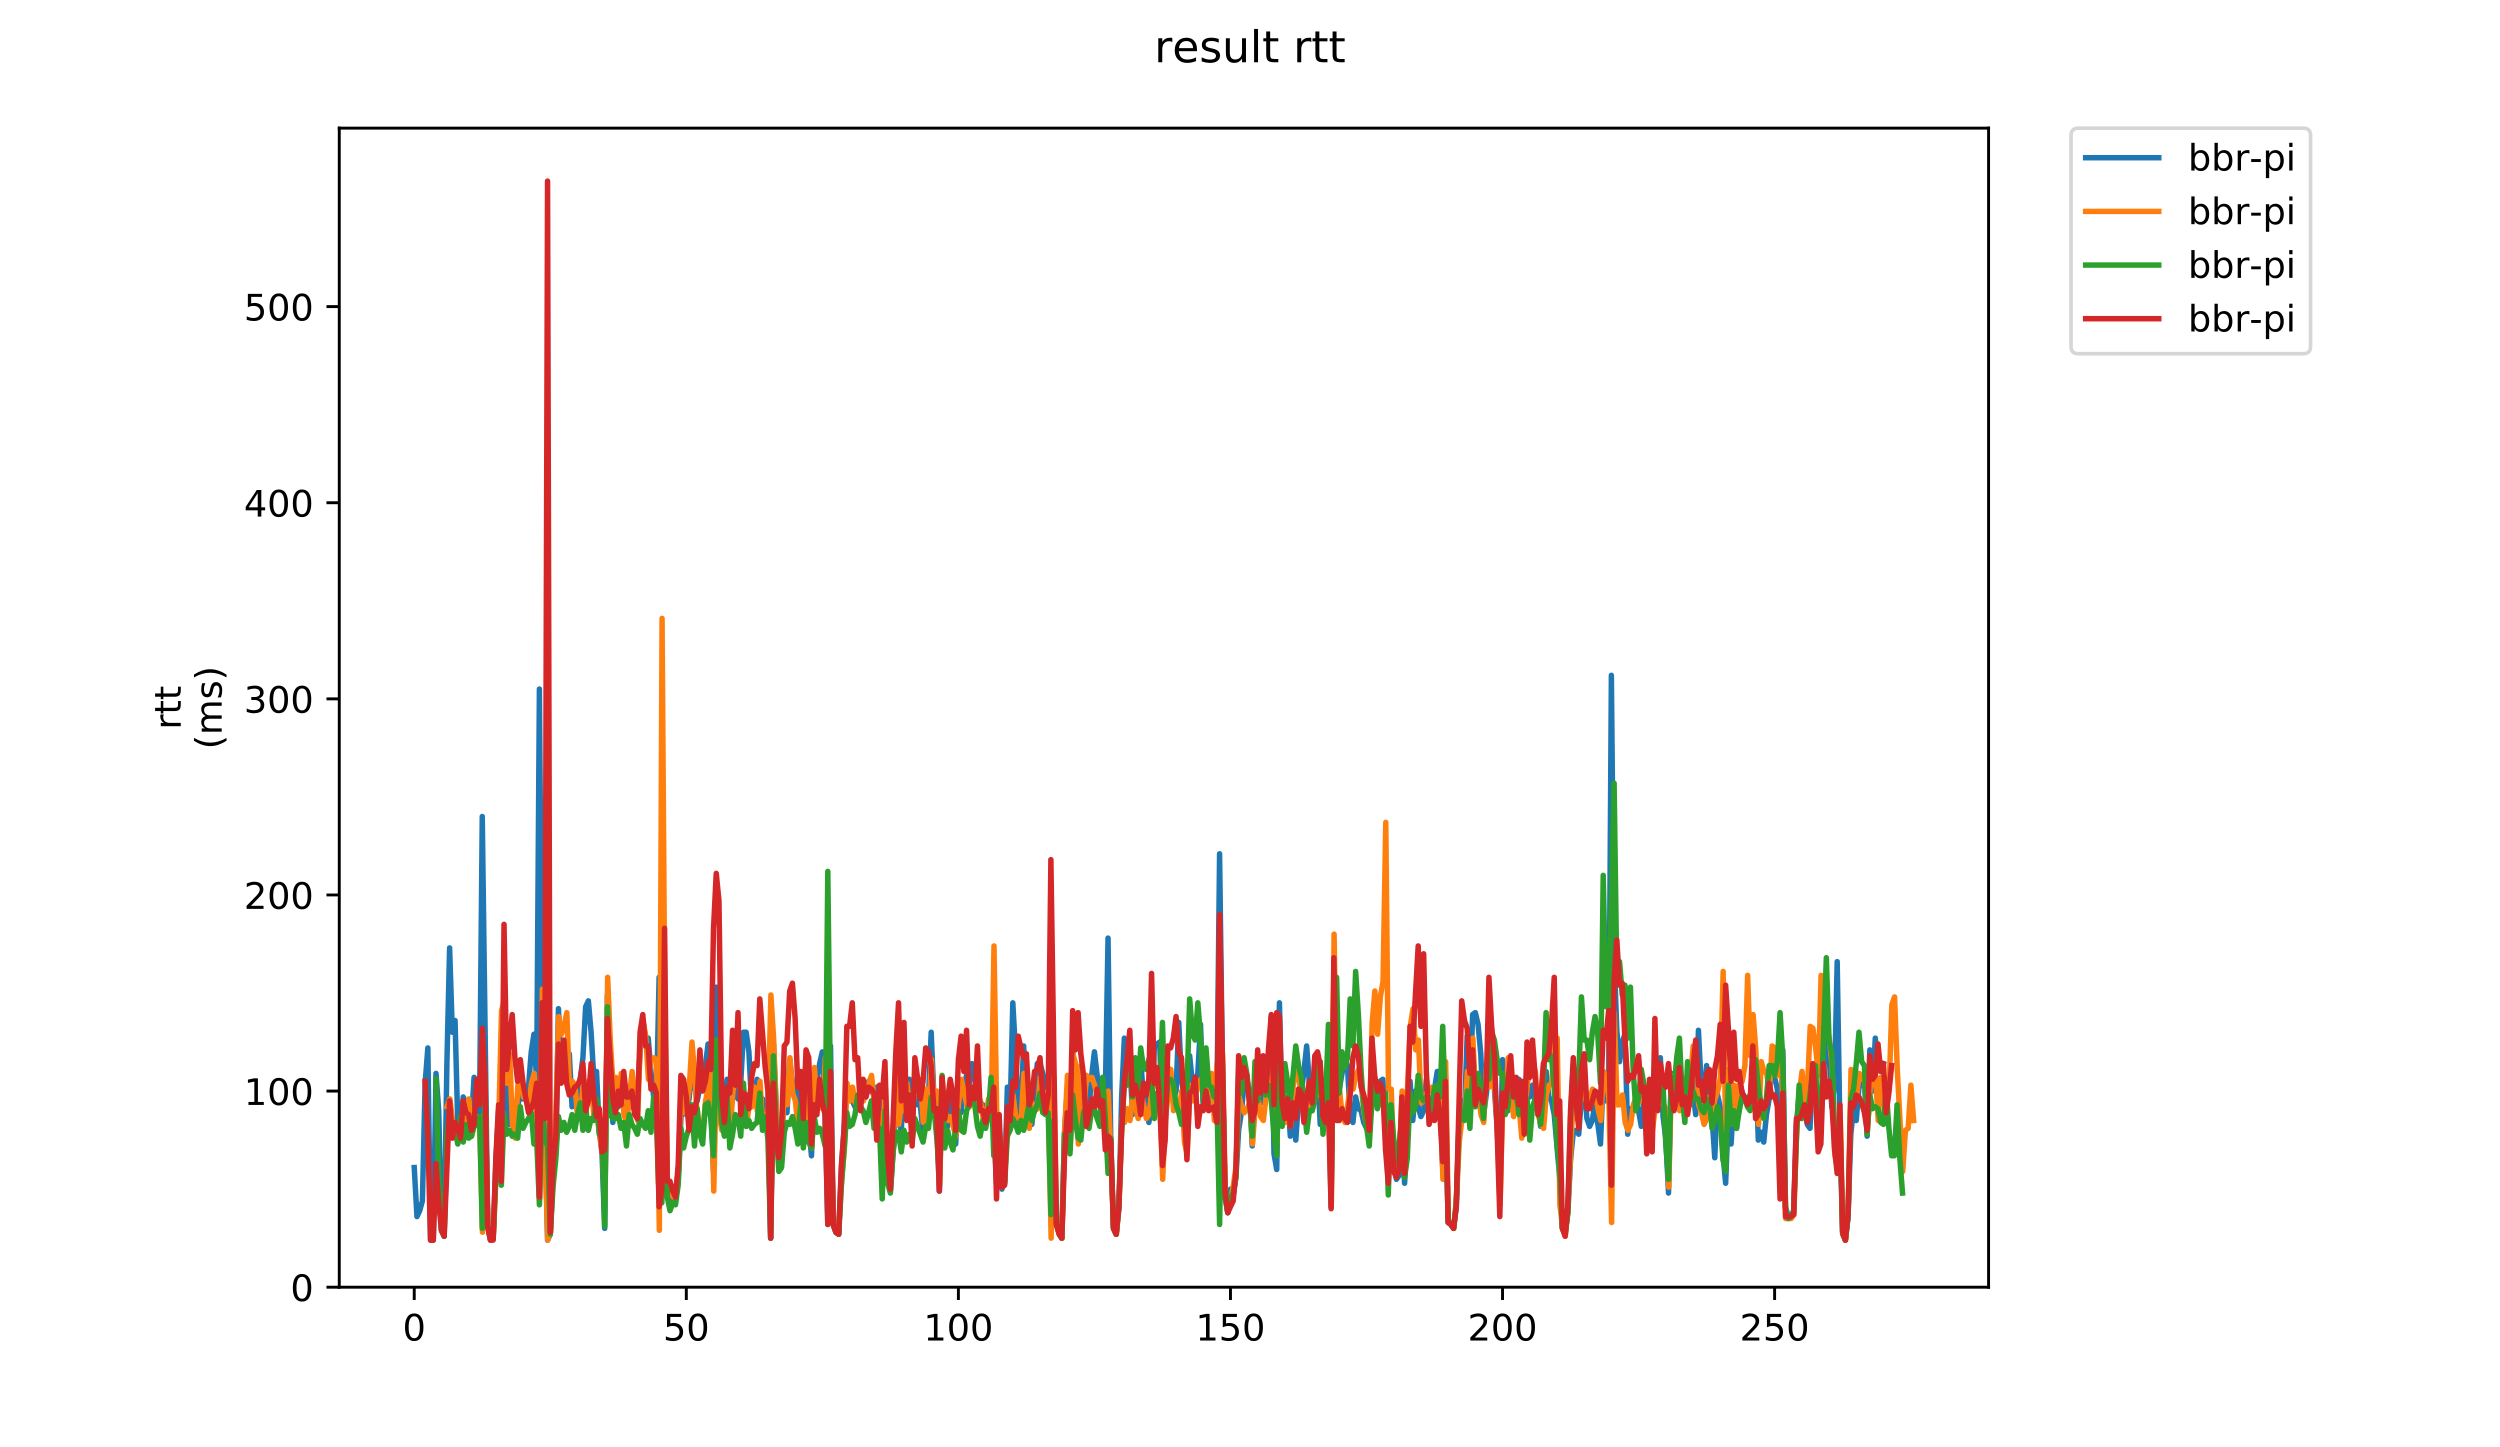 <?xml version="1.0" encoding="utf-8" standalone="no"?>
<!DOCTYPE svg PUBLIC "-//W3C//DTD SVG 1.1//EN"
  "http://www.w3.org/Graphics/SVG/1.1/DTD/svg11.dtd">
<!-- Created with matplotlib (https://matplotlib.org/) -->
<svg height="396pt" version="1.1" viewBox="0 0 684 396" width="684pt" xmlns="http://www.w3.org/2000/svg" xmlns:xlink="http://www.w3.org/1999/xlink">
 <defs>
  <style type="text/css">
*{stroke-linecap:butt;stroke-linejoin:round;}
  </style>
 </defs>
 <g id="figure_1">
  <g id="patch_1">
   <path d="M 0 396 
L 684 396 
L 684 0 
L 0 0 
z
" style="fill:#ffffff;"/>
  </g>
  <g id="axes_1">
   <g id="patch_2">
    <path d="M 92.824 352.174 
L 544.074 352.174 
L 544.074 35.062 
L 92.824 35.062 
z
" style="fill:#ffffff;"/>
   </g>
   <g id="matplotlib.axis_1">
    <g id="xtick_1">
     <g id="line2d_1">
      <defs>
       <path d="M 0 0 
L 0 3.5 
" id="me3d461d1ee" style="stroke:#000000;stroke-width:0.8;"/>
      </defs>
      <g>
       <use style="stroke:#000000;stroke-width:0.8;" x="113.335" xlink:href="#me3d461d1ee" y="352.174"/>
      </g>
     </g>
     <g id="text_1">
      <!-- 0 -->
      <defs>
       <path d="M 31.781 66.406 
Q 24.172 66.406 20.328 58.906 
Q 16.5 51.422 16.5 36.375 
Q 16.5 21.391 20.328 13.891 
Q 24.172 6.391 31.781 6.391 
Q 39.453 6.391 43.281 13.891 
Q 47.125 21.391 47.125 36.375 
Q 47.125 51.422 43.281 58.906 
Q 39.453 66.406 31.781 66.406 
z
M 31.781 74.219 
Q 44.047 74.219 50.516 64.516 
Q 56.984 54.828 56.984 36.375 
Q 56.984 17.969 50.516 8.266 
Q 44.047 -1.422 31.781 -1.422 
Q 19.531 -1.422 13.062 8.266 
Q 6.594 17.969 6.594 36.375 
Q 6.594 54.828 13.062 64.516 
Q 19.531 74.219 31.781 74.219 
z
" id="DejaVuSans-48"/>
      </defs>
      <g transform="translate(110.154 366.773)scale(0.1 -0.1)">
       <use xlink:href="#DejaVuSans-48"/>
      </g>
     </g>
    </g>
    <g id="xtick_2">
     <g id="line2d_2">
      <g>
       <use style="stroke:#000000;stroke-width:0.8;" x="187.775" xlink:href="#me3d461d1ee" y="352.174"/>
      </g>
     </g>
     <g id="text_2">
      <!-- 50 -->
      <defs>
       <path d="M 10.797 72.906 
L 49.516 72.906 
L 49.516 64.594 
L 19.828 64.594 
L 19.828 46.734 
Q 21.969 47.469 24.109 47.828 
Q 26.266 48.188 28.422 48.188 
Q 40.625 48.188 47.75 41.5 
Q 54.891 34.812 54.891 23.391 
Q 54.891 11.625 47.562 5.094 
Q 40.234 -1.422 26.906 -1.422 
Q 22.312 -1.422 17.547 -0.641 
Q 12.797 0.141 7.719 1.703 
L 7.719 11.625 
Q 12.109 9.234 16.797 8.062 
Q 21.484 6.891 26.703 6.891 
Q 35.156 6.891 40.078 11.328 
Q 45.016 15.766 45.016 23.391 
Q 45.016 31 40.078 35.438 
Q 35.156 39.891 26.703 39.891 
Q 22.75 39.891 18.812 39.016 
Q 14.891 38.141 10.797 36.281 
z
" id="DejaVuSans-53"/>
      </defs>
      <g transform="translate(181.413 366.773)scale(0.1 -0.1)">
       <use xlink:href="#DejaVuSans-53"/>
       <use x="63.623" xlink:href="#DejaVuSans-48"/>
      </g>
     </g>
    </g>
    <g id="xtick_3">
     <g id="line2d_3">
      <g>
       <use style="stroke:#000000;stroke-width:0.8;" x="262.215" xlink:href="#me3d461d1ee" y="352.174"/>
      </g>
     </g>
     <g id="text_3">
      <!-- 100 -->
      <defs>
       <path d="M 12.406 8.297 
L 28.516 8.297 
L 28.516 63.922 
L 10.984 60.406 
L 10.984 69.391 
L 28.422 72.906 
L 38.281 72.906 
L 38.281 8.297 
L 54.391 8.297 
L 54.391 0 
L 12.406 0 
z
" id="DejaVuSans-49"/>
      </defs>
      <g transform="translate(252.671 366.773)scale(0.1 -0.1)">
       <use xlink:href="#DejaVuSans-49"/>
       <use x="63.623" xlink:href="#DejaVuSans-48"/>
       <use x="127.246" xlink:href="#DejaVuSans-48"/>
      </g>
     </g>
    </g>
    <g id="xtick_4">
     <g id="line2d_4">
      <g>
       <use style="stroke:#000000;stroke-width:0.8;" x="336.655" xlink:href="#me3d461d1ee" y="352.174"/>
      </g>
     </g>
     <g id="text_4">
      <!-- 150 -->
      <g transform="translate(327.111 366.773)scale(0.1 -0.1)">
       <use xlink:href="#DejaVuSans-49"/>
       <use x="63.623" xlink:href="#DejaVuSans-53"/>
       <use x="127.246" xlink:href="#DejaVuSans-48"/>
      </g>
     </g>
    </g>
    <g id="xtick_5">
     <g id="line2d_5">
      <g>
       <use style="stroke:#000000;stroke-width:0.8;" x="411.094" xlink:href="#me3d461d1ee" y="352.174"/>
      </g>
     </g>
     <g id="text_5">
      <!-- 200 -->
      <defs>
       <path d="M 19.188 8.297 
L 53.609 8.297 
L 53.609 0 
L 7.328 0 
L 7.328 8.297 
Q 12.938 14.109 22.625 23.891 
Q 32.328 33.688 34.812 36.531 
Q 39.547 41.844 41.422 45.531 
Q 43.312 49.219 43.312 52.781 
Q 43.312 58.594 39.234 62.25 
Q 35.156 65.922 28.609 65.922 
Q 23.969 65.922 18.812 64.312 
Q 13.672 62.703 7.812 59.422 
L 7.812 69.391 
Q 13.766 71.781 18.938 73 
Q 24.125 74.219 28.422 74.219 
Q 39.75 74.219 46.484 68.547 
Q 53.219 62.891 53.219 53.422 
Q 53.219 48.922 51.531 44.891 
Q 49.859 40.875 45.406 35.406 
Q 44.188 33.984 37.641 27.219 
Q 31.109 20.453 19.188 8.297 
z
" id="DejaVuSans-50"/>
      </defs>
      <g transform="translate(401.551 366.773)scale(0.1 -0.1)">
       <use xlink:href="#DejaVuSans-50"/>
       <use x="63.623" xlink:href="#DejaVuSans-48"/>
       <use x="127.246" xlink:href="#DejaVuSans-48"/>
      </g>
     </g>
    </g>
    <g id="xtick_6">
     <g id="line2d_6">
      <g>
       <use style="stroke:#000000;stroke-width:0.8;" x="485.534" xlink:href="#me3d461d1ee" y="352.174"/>
      </g>
     </g>
     <g id="text_6">
      <!-- 250 -->
      <g transform="translate(475.99 366.773)scale(0.1 -0.1)">
       <use xlink:href="#DejaVuSans-50"/>
       <use x="63.623" xlink:href="#DejaVuSans-53"/>
       <use x="127.246" xlink:href="#DejaVuSans-48"/>
      </g>
     </g>
    </g>
   </g>
   <g id="matplotlib.axis_2">
    <g id="ytick_1">
     <g id="line2d_7">
      <defs>
       <path d="M 0 0 
L -3.5 0 
" id="m2277205ed0" style="stroke:#000000;stroke-width:0.8;"/>
      </defs>
      <g>
       <use style="stroke:#000000;stroke-width:0.8;" x="92.824" xlink:href="#m2277205ed0" y="352.174"/>
      </g>
     </g>
     <g id="text_7">
      <!-- 0 -->
      <g transform="translate(79.461 355.973)scale(0.1 -0.1)">
       <use xlink:href="#DejaVuSans-48"/>
      </g>
     </g>
    </g>
    <g id="ytick_2">
     <g id="line2d_8">
      <g>
       <use style="stroke:#000000;stroke-width:0.8;" x="92.824" xlink:href="#m2277205ed0" y="298.517"/>
      </g>
     </g>
     <g id="text_8">
      <!-- 100 -->
      <g transform="translate(66.736 302.317)scale(0.1 -0.1)">
       <use xlink:href="#DejaVuSans-49"/>
       <use x="63.623" xlink:href="#DejaVuSans-48"/>
       <use x="127.246" xlink:href="#DejaVuSans-48"/>
      </g>
     </g>
    </g>
    <g id="ytick_3">
     <g id="line2d_9">
      <g>
       <use style="stroke:#000000;stroke-width:0.8;" x="92.824" xlink:href="#m2277205ed0" y="244.861"/>
      </g>
     </g>
     <g id="text_9">
      <!-- 200 -->
      <g transform="translate(66.736 248.66)scale(0.1 -0.1)">
       <use xlink:href="#DejaVuSans-50"/>
       <use x="63.623" xlink:href="#DejaVuSans-48"/>
       <use x="127.246" xlink:href="#DejaVuSans-48"/>
      </g>
     </g>
    </g>
    <g id="ytick_4">
     <g id="line2d_10">
      <g>
       <use style="stroke:#000000;stroke-width:0.8;" x="92.824" xlink:href="#m2277205ed0" y="191.204"/>
      </g>
     </g>
     <g id="text_10">
      <!-- 300 -->
      <defs>
       <path d="M 40.578 39.312 
Q 47.656 37.797 51.625 33 
Q 55.609 28.219 55.609 21.188 
Q 55.609 10.406 48.188 4.484 
Q 40.766 -1.422 27.094 -1.422 
Q 22.516 -1.422 17.656 -0.516 
Q 12.797 0.391 7.625 2.203 
L 7.625 11.719 
Q 11.719 9.328 16.594 8.109 
Q 21.484 6.891 26.812 6.891 
Q 36.078 6.891 40.938 10.547 
Q 45.797 14.203 45.797 21.188 
Q 45.797 27.641 41.281 31.266 
Q 36.766 34.906 28.719 34.906 
L 20.219 34.906 
L 20.219 43.016 
L 29.109 43.016 
Q 36.375 43.016 40.234 45.922 
Q 44.094 48.828 44.094 54.297 
Q 44.094 59.906 40.109 62.906 
Q 36.141 65.922 28.719 65.922 
Q 24.656 65.922 20.016 65.031 
Q 15.375 64.156 9.812 62.312 
L 9.812 71.094 
Q 15.438 72.656 20.344 73.438 
Q 25.25 74.219 29.594 74.219 
Q 40.828 74.219 47.359 69.109 
Q 53.906 64.016 53.906 55.328 
Q 53.906 49.266 50.438 45.094 
Q 46.969 40.922 40.578 39.312 
z
" id="DejaVuSans-51"/>
      </defs>
      <g transform="translate(66.736 195.003)scale(0.1 -0.1)">
       <use xlink:href="#DejaVuSans-51"/>
       <use x="63.623" xlink:href="#DejaVuSans-48"/>
       <use x="127.246" xlink:href="#DejaVuSans-48"/>
      </g>
     </g>
    </g>
    <g id="ytick_5">
     <g id="line2d_11">
      <g>
       <use style="stroke:#000000;stroke-width:0.8;" x="92.824" xlink:href="#m2277205ed0" y="137.547"/>
      </g>
     </g>
     <g id="text_11">
      <!-- 400 -->
      <defs>
       <path d="M 37.797 64.312 
L 12.891 25.391 
L 37.797 25.391 
z
M 35.203 72.906 
L 47.609 72.906 
L 47.609 25.391 
L 58.016 25.391 
L 58.016 17.188 
L 47.609 17.188 
L 47.609 0 
L 37.797 0 
L 37.797 17.188 
L 4.891 17.188 
L 4.891 26.703 
z
" id="DejaVuSans-52"/>
      </defs>
      <g transform="translate(66.736 141.346)scale(0.1 -0.1)">
       <use xlink:href="#DejaVuSans-52"/>
       <use x="63.623" xlink:href="#DejaVuSans-48"/>
       <use x="127.246" xlink:href="#DejaVuSans-48"/>
      </g>
     </g>
    </g>
    <g id="ytick_6">
     <g id="line2d_12">
      <g>
       <use style="stroke:#000000;stroke-width:0.8;" x="92.824" xlink:href="#m2277205ed0" y="83.89"/>
      </g>
     </g>
     <g id="text_12">
      <!-- 500 -->
      <g transform="translate(66.736 87.689)scale(0.1 -0.1)">
       <use xlink:href="#DejaVuSans-53"/>
       <use x="63.623" xlink:href="#DejaVuSans-48"/>
       <use x="127.246" xlink:href="#DejaVuSans-48"/>
      </g>
     </g>
    </g>
    <g id="text_13">
     <!-- rtt -->
     <defs>
      <path d="M 41.109 46.297 
Q 39.594 47.172 37.812 47.578 
Q 36.031 48 33.891 48 
Q 26.266 48 22.188 43.047 
Q 18.109 38.094 18.109 28.812 
L 18.109 0 
L 9.078 0 
L 9.078 54.688 
L 18.109 54.688 
L 18.109 46.188 
Q 20.953 51.172 25.484 53.578 
Q 30.031 56 36.531 56 
Q 37.453 56 38.578 55.875 
Q 39.703 55.766 41.062 55.516 
z
" id="DejaVuSans-114"/>
      <path d="M 18.312 70.219 
L 18.312 54.688 
L 36.812 54.688 
L 36.812 47.703 
L 18.312 47.703 
L 18.312 18.016 
Q 18.312 11.328 20.141 9.422 
Q 21.969 7.516 27.594 7.516 
L 36.812 7.516 
L 36.812 0 
L 27.594 0 
Q 17.188 0 13.234 3.875 
Q 9.281 7.766 9.281 18.016 
L 9.281 47.703 
L 2.688 47.703 
L 2.688 54.688 
L 9.281 54.688 
L 9.281 70.219 
z
" id="DejaVuSans-116"/>
     </defs>
     <g transform="translate(49.459 199.594)rotate(-90)scale(0.1 -0.1)">
      <use xlink:href="#DejaVuSans-114"/>
      <use x="41.113" xlink:href="#DejaVuSans-116"/>
      <use x="80.322" xlink:href="#DejaVuSans-116"/>
     </g>
     <!-- (ms) -->
     <defs>
      <path d="M 31 75.875 
Q 24.469 64.656 21.281 53.656 
Q 18.109 42.672 18.109 31.391 
Q 18.109 20.125 21.312 9.062 
Q 24.516 -2 31 -13.188 
L 23.188 -13.188 
Q 15.875 -1.703 12.234 9.375 
Q 8.594 20.453 8.594 31.391 
Q 8.594 42.281 12.203 53.312 
Q 15.828 64.359 23.188 75.875 
z
" id="DejaVuSans-40"/>
      <path d="M 52 44.188 
Q 55.375 50.25 60.062 53.125 
Q 64.75 56 71.094 56 
Q 79.641 56 84.281 50.016 
Q 88.922 44.047 88.922 33.016 
L 88.922 0 
L 79.891 0 
L 79.891 32.719 
Q 79.891 40.578 77.094 44.375 
Q 74.312 48.188 68.609 48.188 
Q 61.625 48.188 57.562 43.547 
Q 53.516 38.922 53.516 30.906 
L 53.516 0 
L 44.484 0 
L 44.484 32.719 
Q 44.484 40.625 41.703 44.406 
Q 38.922 48.188 33.109 48.188 
Q 26.219 48.188 22.156 43.531 
Q 18.109 38.875 18.109 30.906 
L 18.109 0 
L 9.078 0 
L 9.078 54.688 
L 18.109 54.688 
L 18.109 46.188 
Q 21.188 51.219 25.484 53.609 
Q 29.781 56 35.688 56 
Q 41.656 56 45.828 52.969 
Q 50 49.953 52 44.188 
z
" id="DejaVuSans-109"/>
      <path d="M 44.281 53.078 
L 44.281 44.578 
Q 40.484 46.531 36.375 47.5 
Q 32.281 48.484 27.875 48.484 
Q 21.188 48.484 17.844 46.438 
Q 14.5 44.391 14.5 40.281 
Q 14.5 37.156 16.891 35.375 
Q 19.281 33.594 26.516 31.984 
L 29.594 31.297 
Q 39.156 29.25 43.188 25.516 
Q 47.219 21.781 47.219 15.094 
Q 47.219 7.469 41.188 3.016 
Q 35.156 -1.422 24.609 -1.422 
Q 20.219 -1.422 15.453 -0.562 
Q 10.688 0.297 5.422 2 
L 5.422 11.281 
Q 10.406 8.688 15.234 7.391 
Q 20.062 6.109 24.812 6.109 
Q 31.156 6.109 34.562 8.281 
Q 37.984 10.453 37.984 14.406 
Q 37.984 18.062 35.516 20.016 
Q 33.062 21.969 24.703 23.781 
L 21.578 24.516 
Q 13.234 26.266 9.516 29.906 
Q 5.812 33.547 5.812 39.891 
Q 5.812 47.609 11.281 51.797 
Q 16.75 56 26.812 56 
Q 31.781 56 36.172 55.266 
Q 40.578 54.547 44.281 53.078 
z
" id="DejaVuSans-115"/>
      <path d="M 8.016 75.875 
L 15.828 75.875 
Q 23.141 64.359 26.781 53.312 
Q 30.422 42.281 30.422 31.391 
Q 30.422 20.453 26.781 9.375 
Q 23.141 -1.703 15.828 -13.188 
L 8.016 -13.188 
Q 14.5 -2 17.703 9.062 
Q 20.906 20.125 20.906 31.391 
Q 20.906 42.672 17.703 53.656 
Q 14.5 64.656 8.016 75.875 
z
" id="DejaVuSans-41"/>
     </defs>
     <g transform="translate(60.657 204.995)rotate(-90)scale(0.1 -0.1)">
      <use xlink:href="#DejaVuSans-40"/>
      <use x="39.014" xlink:href="#DejaVuSans-109"/>
      <use x="136.426" xlink:href="#DejaVuSans-115"/>
      <use x="188.525" xlink:href="#DejaVuSans-41"/>
     </g>
    </g>
   </g>
   <g id="line2d_13">
    <path clip-path="url(#p2fe95a2108)" d="M 113.335 319.444 
L 114.08 332.858 
L 114.824 331.248 
L 115.568 328.565 
L 116.313 296.371 
L 117.057 286.713 
L 117.802 339.297 
L 118.546 339.297 
L 119.29 293.688 
L 120.035 303.883 
L 120.779 336.614 
L 121.524 338.223 
L 122.268 291.005 
L 123.012 259.348 
L 123.757 282.42 
L 124.501 279.201 
L 125.246 307.639 
L 125.99 308.176 
L 126.734 300.127 
L 127.479 301.737 
L 128.223 301.737 
L 128.968 306.566 
L 129.712 294.761 
L 130.456 301.2 
L 131.201 304.42 
L 131.945 223.398 
L 133.434 335.541 
L 134.178 339.297 
L 134.923 338.76 
L 135.667 317.834 
L 136.412 303.883 
L 137.156 316.224 
L 137.9 271.689 
L 138.645 301.737 
L 139.389 307.639 
L 140.134 301.2 
L 140.878 308.712 
L 141.622 302.81 
L 142.367 299.054 
L 143.111 300.664 
L 143.856 300.127 
L 144.6 297.444 
L 145.344 287.786 
L 146.089 282.957 
L 146.833 295.835 
L 147.578 188.521 
L 148.322 284.567 
L 149.066 304.956 
L 149.811 339.297 
L 150.555 337.687 
L 151.3 322.126 
L 152.044 315.688 
L 152.788 275.982 
L 153.533 293.688 
L 154.277 286.713 
L 155.022 292.615 
L 155.766 288.323 
L 156.51 302.81 
L 157.255 299.054 
L 157.999 303.883 
L 158.744 295.298 
L 159.488 289.396 
L 160.232 275.445 
L 160.977 273.835 
L 161.721 282.42 
L 162.466 294.761 
L 163.21 293.152 
L 163.954 309.249 
L 164.699 315.151 
L 165.443 336.077 
L 166.188 272.226 
L 167.676 307.102 
L 168.421 301.2 
L 169.165 302.81 
L 169.91 300.664 
L 170.654 299.591 
L 171.398 297.981 
L 172.143 302.81 
L 172.887 302.81 
L 173.632 302.273 
L 174.376 300.664 
L 175.12 287.786 
L 175.865 279.201 
L 176.609 284.03 
L 177.353 284.03 
L 178.098 293.152 
L 178.842 300.127 
L 179.587 302.273 
L 180.331 267.396 
L 181.075 323.199 
L 181.82 284.567 
L 182.564 323.199 
L 183.309 326.955 
L 184.053 329.102 
L 184.797 325.346 
L 185.542 322.663 
L 186.286 306.029 
L 187.031 299.591 
L 187.775 304.956 
L 188.519 300.664 
L 189.264 293.688 
L 190.008 296.371 
L 190.753 301.2 
L 192.241 293.688 
L 192.986 291.542 
L 193.73 285.64 
L 194.475 301.737 
L 195.219 320.517 
L 195.963 270.079 
L 196.708 297.981 
L 197.452 306.029 
L 198.197 301.2 
L 198.941 295.298 
L 199.685 303.883 
L 200.43 300.664 
L 201.174 297.981 
L 201.919 300.664 
L 202.663 296.371 
L 203.407 282.42 
L 204.152 282.42 
L 204.896 287.786 
L 205.641 302.273 
L 206.385 301.2 
L 207.129 295.298 
L 207.874 300.127 
L 208.618 300.664 
L 209.363 306.566 
L 210.107 303.346 
L 210.851 338.76 
L 211.596 285.64 
L 213.085 318.907 
L 213.829 315.688 
L 214.573 295.835 
L 215.318 304.42 
L 216.062 289.932 
L 216.807 296.371 
L 217.551 296.908 
L 218.295 302.81 
L 219.04 294.225 
L 219.784 307.102 
L 220.529 290.469 
L 221.273 308.176 
L 222.017 316.224 
L 222.762 297.981 
L 223.506 295.298 
L 224.251 291.005 
L 224.995 287.786 
L 225.739 302.273 
L 226.484 335.004 
L 227.228 286.176 
L 227.973 335.004 
L 228.717 337.15 
L 229.461 337.687 
L 230.206 319.98 
L 231.695 297.444 
L 232.439 300.664 
L 233.183 301.2 
L 233.928 302.81 
L 234.672 302.273 
L 235.417 299.591 
L 236.161 300.127 
L 236.905 300.127 
L 237.65 295.835 
L 238.394 298.517 
L 239.139 299.591 
L 239.883 297.444 
L 240.627 301.737 
L 241.372 314.078 
L 242.116 300.664 
L 242.861 316.761 
L 243.605 325.882 
L 244.349 315.151 
L 245.094 301.2 
L 245.838 306.566 
L 246.582 309.249 
L 247.327 295.835 
L 248.071 300.127 
L 248.816 295.298 
L 249.56 306.029 
L 250.304 298.517 
L 251.049 302.273 
L 251.793 302.273 
L 252.538 309.785 
L 253.282 299.591 
L 254.026 300.664 
L 254.771 282.42 
L 255.515 300.127 
L 256.26 305.493 
L 257.004 325.882 
L 257.748 301.2 
L 258.493 299.591 
L 259.237 308.176 
L 259.982 299.054 
L 260.726 301.2 
L 261.47 313.005 
L 262.215 297.981 
L 262.959 304.42 
L 263.704 297.444 
L 264.448 294.225 
L 265.192 296.371 
L 265.937 291.005 
L 266.681 294.225 
L 267.426 303.346 
L 268.17 301.737 
L 268.914 302.273 
L 269.659 305.493 
L 270.403 304.42 
L 271.148 304.956 
L 271.892 308.712 
L 272.636 323.736 
L 273.381 309.249 
L 274.125 325.346 
L 274.87 323.199 
L 275.614 297.444 
L 276.358 304.956 
L 277.103 274.372 
L 277.847 287.786 
L 278.592 307.102 
L 279.336 302.273 
L 280.08 286.176 
L 280.825 304.42 
L 281.569 307.639 
L 282.314 307.639 
L 283.802 291.005 
L 284.547 291.005 
L 286.036 296.371 
L 286.78 297.981 
L 287.524 292.079 
L 288.269 302.273 
L 289.013 334.467 
L 289.758 337.15 
L 290.502 338.76 
L 291.246 309.785 
L 291.991 298.517 
L 292.735 314.078 
L 293.48 287.249 
L 294.224 300.127 
L 294.968 308.712 
L 295.713 304.956 
L 296.457 307.102 
L 297.202 304.956 
L 297.946 303.346 
L 298.69 294.225 
L 299.435 287.786 
L 300.179 294.225 
L 300.924 302.273 
L 301.668 297.981 
L 302.412 299.591 
L 303.157 256.665 
L 303.901 311.932 
L 304.646 336.077 
L 305.39 337.687 
L 306.134 330.711 
L 306.879 300.127 
L 307.623 284.03 
L 308.368 286.176 
L 309.112 289.932 
L 309.856 304.956 
L 310.601 299.054 
L 311.345 291.542 
L 312.09 289.932 
L 312.834 300.127 
L 313.578 299.054 
L 314.323 307.102 
L 315.067 302.273 
L 315.812 286.713 
L 316.556 285.64 
L 317.3 285.103 
L 318.045 309.785 
L 318.789 307.639 
L 319.533 292.079 
L 320.278 297.981 
L 321.022 300.664 
L 321.767 298.517 
L 322.511 279.737 
L 323.255 295.835 
L 324 299.591 
L 324.744 313.005 
L 325.489 288.859 
L 326.233 296.371 
L 326.977 295.835 
L 327.722 293.688 
L 328.466 280.274 
L 329.211 303.346 
L 329.955 299.591 
L 330.699 302.273 
L 332.188 297.981 
L 332.933 303.346 
L 333.677 233.593 
L 334.421 290.469 
L 335.166 326.955 
L 335.91 331.785 
L 336.655 325.346 
L 337.399 326.955 
L 338.143 322.126 
L 338.888 309.249 
L 339.632 304.42 
L 340.377 296.371 
L 341.121 297.444 
L 341.865 297.981 
L 342.61 313.541 
L 343.354 294.225 
L 344.099 297.444 
L 344.843 297.981 
L 345.587 301.737 
L 347.076 297.444 
L 347.821 278.128 
L 348.565 315.688 
L 349.309 319.98 
L 350.054 274.372 
L 350.798 307.639 
L 351.543 304.42 
L 352.287 300.127 
L 353.031 310.858 
L 353.776 303.346 
L 354.52 311.932 
L 355.265 301.2 
L 356.009 299.054 
L 356.753 293.152 
L 357.498 286.176 
L 358.242 296.371 
L 358.987 299.591 
L 359.731 297.981 
L 360.475 293.152 
L 361.22 307.639 
L 361.964 304.956 
L 362.709 295.298 
L 363.453 294.761 
L 364.197 330.175 
L 364.942 267.933 
L 365.686 299.591 
L 366.431 297.981 
L 367.919 289.396 
L 368.664 291.542 
L 369.408 305.493 
L 370.153 307.102 
L 370.897 300.127 
L 371.641 303.346 
L 372.386 303.883 
L 373.13 307.102 
L 373.875 308.712 
L 374.619 309.785 
L 375.363 296.908 
L 376.108 299.591 
L 376.852 300.127 
L 377.597 295.835 
L 378.341 295.298 
L 379.83 317.834 
L 380.574 308.712 
L 381.319 318.37 
L 382.063 322.663 
L 382.807 321.59 
L 383.552 308.712 
L 384.296 323.736 
L 385.785 295.835 
L 386.529 306.566 
L 387.274 298.517 
L 388.018 302.81 
L 388.763 305.493 
L 389.507 303.883 
L 390.251 295.298 
L 390.996 305.493 
L 391.74 302.81 
L 393.229 293.152 
L 393.973 297.444 
L 394.718 319.444 
L 395.462 294.225 
L 396.206 334.467 
L 396.951 335.004 
L 397.695 336.077 
L 398.44 330.175 
L 399.184 308.712 
L 399.928 301.2 
L 400.673 304.956 
L 401.417 283.493 
L 402.162 300.664 
L 402.906 277.591 
L 403.65 277.055 
L 404.395 280.274 
L 405.139 288.323 
L 405.884 304.956 
L 406.628 299.591 
L 407.372 292.615 
L 408.117 293.688 
L 408.861 297.981 
L 409.606 308.176 
L 410.35 323.736 
L 411.094 289.932 
L 411.839 299.591 
L 412.583 303.883 
L 413.328 299.054 
L 414.072 301.737 
L 414.816 300.664 
L 415.561 295.298 
L 416.305 304.956 
L 417.05 302.81 
L 417.794 298.517 
L 418.538 300.127 
L 419.283 296.908 
L 420.027 301.2 
L 420.772 301.2 
L 421.516 308.176 
L 422.26 304.956 
L 423.005 293.152 
L 423.749 300.127 
L 424.494 301.2 
L 425.238 304.956 
L 426.727 322.126 
L 427.471 336.077 
L 428.216 337.687 
L 428.96 331.785 
L 429.704 317.297 
L 430.449 309.785 
L 431.193 309.249 
L 431.938 310.322 
L 432.682 300.127 
L 433.426 296.371 
L 434.171 306.029 
L 434.915 308.176 
L 435.66 306.566 
L 436.404 301.737 
L 437.893 313.005 
L 438.637 294.761 
L 439.382 301.2 
L 440.126 300.664 
L 440.87 184.765 
L 441.615 261.494 
L 442.359 281.884 
L 443.104 290.469 
L 443.848 285.103 
L 444.592 282.957 
L 445.337 310.322 
L 446.081 303.346 
L 446.826 303.346 
L 447.57 301.737 
L 448.314 303.883 
L 449.059 308.176 
L 449.803 300.127 
L 450.548 308.176 
L 451.292 296.371 
L 452.036 306.566 
L 452.781 291.542 
L 453.525 296.371 
L 454.27 289.396 
L 455.014 305.493 
L 455.758 311.395 
L 456.503 326.419 
L 457.247 293.688 
L 457.992 303.346 
L 458.736 295.835 
L 459.48 297.981 
L 460.225 302.273 
L 460.969 295.835 
L 461.713 297.444 
L 462.458 294.225 
L 463.202 298.517 
L 463.947 304.956 
L 464.691 281.884 
L 465.435 296.908 
L 466.18 300.127 
L 466.924 291.542 
L 467.669 299.591 
L 468.413 305.493 
L 469.157 316.761 
L 469.902 299.591 
L 470.646 302.81 
L 471.391 315.688 
L 472.135 323.736 
L 472.879 304.42 
L 473.624 313.005 
L 474.368 300.127 
L 475.113 308.712 
L 475.857 297.444 
L 476.601 298.517 
L 477.346 301.2 
L 478.09 301.737 
L 478.835 299.591 
L 479.579 302.273 
L 480.323 290.469 
L 481.068 311.932 
L 481.812 309.785 
L 482.557 312.468 
L 483.301 304.956 
L 484.045 300.664 
L 484.79 290.469 
L 485.534 294.761 
L 486.279 297.981 
L 487.023 314.078 
L 487.767 287.249 
L 488.512 330.175 
L 489.256 332.858 
L 490.001 332.858 
L 490.745 331.248 
L 491.489 307.639 
L 492.234 299.591 
L 492.978 302.81 
L 493.723 303.346 
L 494.467 307.639 
L 495.211 308.712 
L 495.956 291.542 
L 496.7 293.152 
L 497.445 311.395 
L 498.189 304.956 
L 499.678 281.347 
L 500.422 287.786 
L 501.167 302.81 
L 501.911 296.908 
L 502.655 263.104 
L 503.4 308.712 
L 504.144 337.687 
L 504.889 339.297 
L 505.633 332.858 
L 506.377 310.322 
L 507.122 303.346 
L 507.866 306.566 
L 508.611 297.444 
L 509.355 296.908 
L 510.099 295.298 
L 510.844 310.858 
L 511.588 287.249 
L 512.333 298.517 
L 513.077 284.03 
L 513.821 292.079 
L 514.566 293.152 
L 515.31 291.005 
L 515.31 291.005 
" style="fill:none;stroke:#1f77b4;stroke-linecap:square;stroke-width:1.5;"/>
   </g>
   <g id="line2d_14">
    <path clip-path="url(#p2fe95a2108)" d="M 122.332 302.81 
L 123.076 300.664 
L 123.821 306.566 
L 124.565 308.712 
L 125.31 310.322 
L 126.054 309.249 
L 126.798 311.932 
L 127.543 307.102 
L 128.287 300.664 
L 129.032 310.858 
L 129.776 307.102 
L 130.52 307.639 
L 131.265 307.102 
L 132.009 337.15 
L 132.754 302.81 
L 133.498 335.541 
L 134.242 339.297 
L 134.987 338.223 
L 135.731 320.517 
L 136.476 306.029 
L 137.22 276.518 
L 137.964 273.835 
L 138.709 296.371 
L 139.453 288.323 
L 140.198 307.639 
L 140.942 311.395 
L 141.686 296.908 
L 142.431 293.688 
L 143.175 300.127 
L 143.92 300.664 
L 144.664 303.346 
L 145.408 296.371 
L 146.153 293.688 
L 146.897 306.029 
L 147.642 328.029 
L 148.386 270.616 
L 149.13 316.761 
L 149.875 339.297 
L 150.619 337.15 
L 151.364 316.224 
L 152.108 303.883 
L 152.852 278.128 
L 153.597 282.957 
L 154.341 280.811 
L 155.086 277.055 
L 155.83 298.517 
L 156.574 295.835 
L 157.319 296.908 
L 158.063 306.029 
L 158.808 305.493 
L 159.552 296.371 
L 160.296 296.908 
L 161.041 295.835 
L 161.785 295.835 
L 162.53 306.029 
L 163.274 304.42 
L 164.763 315.688 
L 165.507 326.955 
L 166.252 267.396 
L 166.996 285.103 
L 167.74 296.908 
L 168.485 294.761 
L 169.229 301.737 
L 169.974 293.688 
L 170.718 304.956 
L 171.462 307.102 
L 172.951 293.152 
L 174.44 306.566 
L 175.184 285.103 
L 175.929 279.201 
L 176.673 283.493 
L 177.418 295.298 
L 178.162 290.469 
L 178.906 289.396 
L 179.651 289.932 
L 180.395 336.614 
L 181.139 169.204 
L 181.884 275.445 
L 182.628 326.955 
L 183.373 324.273 
L 184.117 327.492 
L 184.861 325.882 
L 185.606 320.517 
L 186.35 298.517 
L 187.095 304.42 
L 187.839 303.883 
L 188.583 297.444 
L 189.328 285.103 
L 190.072 294.225 
L 190.817 306.566 
L 191.561 309.249 
L 192.305 309.249 
L 193.05 301.2 
L 193.794 297.444 
L 194.539 290.469 
L 195.283 325.882 
L 196.027 292.615 
L 196.772 305.493 
L 197.516 309.249 
L 198.261 309.249 
L 199.005 306.566 
L 199.749 310.858 
L 200.494 299.054 
L 201.238 292.079 
L 201.983 288.323 
L 202.727 301.737 
L 203.471 306.029 
L 204.216 308.176 
L 204.96 302.273 
L 205.705 302.81 
L 206.449 297.444 
L 207.193 303.883 
L 207.938 295.835 
L 208.682 308.176 
L 209.427 308.176 
L 210.171 303.346 
L 210.915 272.226 
L 211.66 284.03 
L 212.404 303.883 
L 213.149 316.224 
L 213.893 313.541 
L 214.637 294.761 
L 215.382 302.273 
L 216.126 289.396 
L 216.871 299.054 
L 217.615 301.2 
L 218.359 308.712 
L 219.104 305.493 
L 219.848 303.883 
L 220.593 295.298 
L 221.337 307.639 
L 222.081 314.078 
L 222.826 292.079 
L 223.57 303.346 
L 224.315 297.444 
L 225.059 303.346 
L 225.803 289.396 
L 226.548 331.248 
L 227.292 301.737 
L 228.037 335.541 
L 228.781 337.15 
L 229.525 335.541 
L 230.27 322.663 
L 231.014 314.614 
L 231.759 296.371 
L 232.503 301.2 
L 233.247 297.444 
L 233.992 301.737 
L 234.736 301.737 
L 235.481 301.2 
L 236.225 301.2 
L 236.969 298.517 
L 238.458 294.225 
L 239.203 301.737 
L 239.947 307.102 
L 240.691 304.42 
L 241.436 319.98 
L 242.18 295.835 
L 242.925 321.59 
L 243.669 324.273 
L 244.413 312.468 
L 245.158 293.152 
L 245.902 307.639 
L 246.647 301.737 
L 247.391 303.883 
L 248.135 296.371 
L 248.88 303.346 
L 249.624 304.42 
L 250.369 296.371 
L 251.113 298.517 
L 251.857 295.298 
L 252.602 307.102 
L 253.346 297.981 
L 254.09 306.566 
L 254.835 289.932 
L 255.579 301.737 
L 256.324 298.517 
L 257.068 324.273 
L 257.812 295.298 
L 258.557 303.883 
L 259.301 306.566 
L 260.046 305.493 
L 261.534 310.858 
L 262.279 301.737 
L 263.023 295.298 
L 264.512 302.273 
L 265.256 302.81 
L 266.001 298.517 
L 266.745 299.591 
L 267.49 301.737 
L 268.234 301.2 
L 268.978 306.029 
L 269.723 305.493 
L 270.467 300.664 
L 271.212 303.883 
L 271.956 258.811 
L 272.7 304.42 
L 273.445 319.98 
L 274.189 322.126 
L 274.934 320.517 
L 275.678 304.42 
L 276.422 303.883 
L 277.167 299.591 
L 277.911 305.493 
L 278.656 306.029 
L 279.4 306.029 
L 280.144 293.688 
L 280.889 303.883 
L 281.633 308.712 
L 282.378 301.737 
L 283.122 303.883 
L 283.866 303.346 
L 284.611 294.761 
L 285.355 303.346 
L 286.1 301.2 
L 286.844 300.127 
L 287.588 338.76 
L 288.333 294.761 
L 289.077 335.004 
L 289.822 337.687 
L 290.566 338.76 
L 291.31 309.249 
L 292.055 294.225 
L 292.799 314.614 
L 293.544 288.323 
L 294.288 291.005 
L 295.032 313.005 
L 295.777 291.542 
L 296.521 303.883 
L 297.266 294.225 
L 298.01 295.298 
L 298.754 294.761 
L 299.499 296.908 
L 300.243 300.127 
L 300.988 298.517 
L 301.732 301.737 
L 302.476 311.932 
L 303.221 298.517 
L 304.71 336.077 
L 305.454 337.687 
L 306.198 328.565 
L 306.943 306.029 
L 307.687 307.102 
L 308.432 303.346 
L 309.176 306.566 
L 309.92 299.591 
L 311.409 306.029 
L 312.154 298.517 
L 313.642 306.029 
L 314.387 304.956 
L 315.131 298.517 
L 315.876 295.835 
L 316.62 294.761 
L 317.364 301.737 
L 318.109 322.663 
L 318.853 305.493 
L 319.598 300.127 
L 320.342 292.615 
L 321.086 303.883 
L 321.831 301.2 
L 322.575 303.883 
L 323.32 298.517 
L 324.064 312.468 
L 324.808 315.688 
L 325.553 296.908 
L 326.297 301.2 
L 327.041 299.591 
L 328.53 295.298 
L 329.275 296.371 
L 330.019 300.664 
L 330.763 296.371 
L 331.508 293.688 
L 332.252 306.566 
L 332.997 291.005 
L 333.741 327.492 
L 334.485 288.323 
L 335.23 326.419 
L 335.974 331.248 
L 337.463 324.273 
L 338.207 318.907 
L 338.952 299.591 
L 339.696 302.81 
L 340.441 304.42 
L 341.185 303.346 
L 341.929 301.737 
L 342.674 313.005 
L 343.418 303.346 
L 344.163 300.127 
L 344.907 305.493 
L 345.651 306.566 
L 346.396 300.127 
L 347.14 299.054 
L 347.885 296.371 
L 348.629 289.932 
L 349.373 312.468 
L 350.118 287.786 
L 350.862 303.883 
L 351.607 307.102 
L 352.351 304.956 
L 353.095 308.176 
L 353.84 296.908 
L 354.584 293.688 
L 355.329 293.152 
L 356.073 301.737 
L 356.817 300.664 
L 357.562 304.42 
L 358.306 299.054 
L 359.051 303.883 
L 359.795 292.615 
L 360.539 299.591 
L 361.284 296.908 
L 362.028 300.127 
L 362.773 295.298 
L 363.517 297.444 
L 364.261 329.102 
L 365.006 255.592 
L 365.75 303.883 
L 366.495 298.517 
L 367.239 304.956 
L 367.983 307.102 
L 369.472 297.444 
L 370.217 297.981 
L 370.961 294.225 
L 371.705 292.615 
L 372.45 296.908 
L 373.194 304.42 
L 373.939 308.176 
L 374.683 307.102 
L 375.427 279.737 
L 376.172 271.152 
L 376.916 282.957 
L 377.661 272.762 
L 378.405 268.47 
L 379.149 225.008 
L 379.894 297.981 
L 380.638 297.981 
L 381.383 319.444 
L 382.127 317.297 
L 382.871 317.834 
L 383.616 298.517 
L 384.36 314.614 
L 385.849 280.811 
L 386.593 275.982 
L 387.338 287.249 
L 388.082 284.567 
L 388.827 301.737 
L 389.571 301.2 
L 390.315 299.054 
L 391.06 298.517 
L 391.804 297.444 
L 392.549 297.981 
L 393.293 300.127 
L 394.037 299.591 
L 394.782 322.663 
L 395.526 290.469 
L 396.27 333.931 
L 397.759 336.077 
L 398.504 327.492 
L 399.248 312.468 
L 399.992 306.029 
L 400.737 304.956 
L 401.481 293.152 
L 402.226 299.591 
L 402.97 284.03 
L 403.714 299.054 
L 404.459 299.054 
L 405.203 304.956 
L 405.948 307.102 
L 406.692 292.079 
L 407.436 297.444 
L 408.181 283.493 
L 408.925 296.908 
L 409.67 308.176 
L 410.414 329.638 
L 411.158 301.2 
L 411.903 302.81 
L 412.647 289.396 
L 413.392 299.591 
L 414.136 305.493 
L 414.88 302.273 
L 415.625 302.81 
L 416.369 311.395 
L 417.114 305.493 
L 417.858 296.908 
L 418.602 292.079 
L 419.347 291.005 
L 420.091 293.152 
L 420.836 304.956 
L 421.58 307.639 
L 422.324 308.712 
L 423.069 299.591 
L 423.813 296.908 
L 424.558 296.371 
L 425.302 284.567 
L 426.046 284.03 
L 426.791 329.638 
L 427.535 336.077 
L 428.28 338.223 
L 429.024 329.102 
L 429.768 315.151 
L 430.513 297.444 
L 431.257 306.029 
L 432.002 305.493 
L 432.746 295.298 
L 433.49 300.664 
L 434.235 299.054 
L 434.979 301.2 
L 435.724 297.981 
L 436.468 299.054 
L 437.212 303.346 
L 437.957 306.566 
L 438.701 293.152 
L 439.446 294.761 
L 440.19 300.664 
L 440.934 334.467 
L 441.679 277.055 
L 442.423 302.273 
L 443.168 302.273 
L 443.912 299.591 
L 444.656 307.102 
L 445.401 309.249 
L 446.145 307.639 
L 446.89 302.273 
L 447.634 300.127 
L 448.378 301.737 
L 449.123 299.054 
L 449.867 299.054 
L 450.612 306.566 
L 451.356 306.029 
L 452.1 309.249 
L 452.845 303.346 
L 453.589 302.273 
L 454.334 291.542 
L 455.078 302.273 
L 455.822 303.346 
L 456.567 324.809 
L 457.311 295.298 
L 458.056 294.225 
L 458.8 298.517 
L 459.544 303.883 
L 460.289 300.127 
L 461.033 300.127 
L 461.778 299.591 
L 462.522 294.761 
L 463.266 286.176 
L 464.011 289.932 
L 464.755 302.273 
L 465.5 304.42 
L 466.244 307.639 
L 466.988 306.029 
L 467.733 300.127 
L 468.477 303.883 
L 469.221 300.664 
L 469.966 298.517 
L 470.71 294.761 
L 471.455 265.787 
L 472.199 313.005 
L 472.943 292.615 
L 473.688 307.639 
L 474.432 296.908 
L 475.177 306.566 
L 475.921 295.835 
L 476.665 295.835 
L 477.41 291.542 
L 478.154 266.86 
L 478.899 288.859 
L 479.643 277.591 
L 480.387 287.249 
L 481.132 307.639 
L 481.876 290.469 
L 482.621 293.152 
L 483.365 293.688 
L 484.109 298.517 
L 484.854 286.176 
L 485.598 286.713 
L 486.343 294.225 
L 487.087 285.103 
L 487.831 303.346 
L 488.576 333.394 
L 490.065 333.394 
L 490.809 332.321 
L 491.553 309.249 
L 492.298 299.054 
L 493.042 293.152 
L 493.787 303.346 
L 494.531 297.444 
L 495.275 280.811 
L 496.02 281.347 
L 496.764 286.713 
L 497.509 294.225 
L 498.253 266.86 
L 498.997 282.42 
L 499.742 281.347 
L 500.486 284.03 
L 501.231 291.005 
L 501.975 315.688 
L 502.719 319.444 
L 503.464 304.956 
L 504.208 337.687 
L 504.953 339.297 
L 505.697 329.638 
L 506.441 292.615 
L 507.186 294.225 
L 507.93 300.664 
L 508.675 293.688 
L 509.419 295.298 
L 510.163 293.688 
L 510.908 309.249 
L 511.652 297.981 
L 512.397 294.761 
L 513.141 294.225 
L 513.885 306.566 
L 514.63 294.761 
L 515.374 302.273 
L 516.119 295.298 
L 516.863 297.981 
L 517.607 274.908 
L 518.352 272.762 
L 519.096 292.615 
L 520.585 320.517 
L 521.329 309.249 
L 522.074 308.712 
L 522.818 296.908 
L 523.563 306.566 
L 523.563 306.566 
" style="fill:none;stroke:#ff7f0e;stroke-linecap:square;stroke-width:1.5;"/>
   </g>
   <g id="line2d_15">
    <path clip-path="url(#p2fe95a2108)" d="M 119.295 295.298 
L 120.039 323.199 
L 120.784 336.614 
L 121.528 338.223 
L 122.273 310.858 
L 123.017 304.42 
L 123.761 310.322 
L 124.506 309.249 
L 125.25 313.005 
L 125.995 305.493 
L 126.739 312.468 
L 127.483 307.639 
L 128.228 311.395 
L 128.972 310.858 
L 129.716 308.176 
L 130.461 307.639 
L 131.205 305.493 
L 131.95 336.077 
L 132.694 295.298 
L 133.438 335.541 
L 134.183 338.76 
L 134.927 338.76 
L 135.672 322.126 
L 136.416 308.176 
L 137.16 324.273 
L 137.905 304.956 
L 138.649 310.322 
L 139.394 309.249 
L 140.138 310.858 
L 140.882 310.322 
L 141.627 311.395 
L 142.371 302.81 
L 143.116 308.712 
L 143.86 307.102 
L 144.604 306.029 
L 145.349 304.42 
L 146.093 313.005 
L 146.838 311.932 
L 147.582 329.638 
L 148.326 300.664 
L 149.071 311.932 
L 149.815 313.541 
L 150.56 337.687 
L 151.304 324.809 
L 152.048 317.297 
L 152.793 305.493 
L 153.537 309.249 
L 154.282 307.102 
L 155.026 309.785 
L 155.77 308.176 
L 156.515 304.956 
L 157.259 309.249 
L 158.004 304.956 
L 158.748 301.737 
L 159.492 309.249 
L 160.237 302.81 
L 160.981 309.249 
L 161.726 306.029 
L 162.47 306.566 
L 163.214 300.664 
L 163.959 310.322 
L 164.703 309.785 
L 165.448 335.541 
L 166.192 275.445 
L 166.936 304.956 
L 167.681 306.029 
L 168.425 306.029 
L 169.17 304.956 
L 169.914 308.712 
L 170.658 307.102 
L 171.403 313.541 
L 172.147 304.956 
L 172.892 307.639 
L 173.636 308.712 
L 174.38 310.322 
L 175.125 306.029 
L 175.869 307.639 
L 176.614 308.712 
L 177.358 303.883 
L 178.102 309.785 
L 178.847 300.127 
L 179.591 306.029 
L 180.336 328.029 
L 181.08 329.102 
L 181.824 293.152 
L 182.569 327.492 
L 183.313 331.248 
L 184.058 329.102 
L 184.802 329.638 
L 185.546 324.273 
L 186.291 308.712 
L 187.035 314.078 
L 187.78 310.858 
L 188.524 308.712 
L 189.268 302.273 
L 190.013 313.541 
L 190.757 303.346 
L 191.502 310.322 
L 192.246 313.005 
L 192.99 302.273 
L 193.735 301.737 
L 194.479 306.029 
L 195.224 316.224 
L 195.968 284.567 
L 196.712 297.444 
L 197.457 307.102 
L 198.201 310.858 
L 198.945 300.664 
L 199.69 314.078 
L 200.434 310.322 
L 201.179 304.956 
L 201.923 305.493 
L 202.667 310.858 
L 203.412 296.371 
L 204.156 308.176 
L 204.901 306.566 
L 205.645 308.712 
L 206.389 307.639 
L 207.134 307.102 
L 207.878 299.054 
L 208.623 309.249 
L 209.367 305.493 
L 210.111 311.932 
L 210.856 338.76 
L 211.6 288.859 
L 212.345 308.176 
L 213.089 320.517 
L 213.833 319.444 
L 214.578 309.785 
L 215.322 307.102 
L 216.067 307.639 
L 216.811 305.493 
L 217.555 308.712 
L 218.3 313.005 
L 219.044 302.273 
L 219.789 314.078 
L 220.533 307.102 
L 221.277 312.468 
L 222.022 314.078 
L 222.766 305.493 
L 223.511 309.785 
L 224.255 308.712 
L 224.999 310.322 
L 225.744 313.541 
L 226.488 238.422 
L 227.233 302.81 
L 227.977 335.004 
L 228.721 337.15 
L 229.466 337.687 
L 230.21 324.273 
L 231.699 304.42 
L 232.443 308.176 
L 233.188 307.639 
L 233.932 304.956 
L 234.677 299.591 
L 235.421 302.81 
L 236.165 303.883 
L 236.91 307.102 
L 237.654 304.42 
L 238.399 301.2 
L 239.143 308.712 
L 239.887 308.176 
L 240.632 308.712 
L 241.376 328.029 
L 242.121 303.883 
L 242.865 323.736 
L 243.609 326.419 
L 244.354 315.151 
L 245.098 309.785 
L 245.843 309.785 
L 246.587 315.151 
L 247.331 309.249 
L 248.076 312.468 
L 248.82 310.322 
L 249.565 312.468 
L 250.309 306.029 
L 252.542 312.468 
L 253.287 308.176 
L 254.031 308.712 
L 254.775 300.127 
L 255.52 303.346 
L 256.264 310.858 
L 257.009 321.053 
L 257.753 294.225 
L 258.497 314.078 
L 259.242 309.249 
L 259.986 312.468 
L 260.731 314.614 
L 261.475 308.712 
L 262.219 303.883 
L 262.964 309.249 
L 263.708 309.785 
L 264.453 303.883 
L 265.197 302.273 
L 265.941 299.591 
L 266.686 302.273 
L 267.43 308.176 
L 268.175 310.858 
L 268.919 306.566 
L 269.663 308.712 
L 270.408 304.956 
L 271.152 294.761 
L 271.896 316.224 
L 272.641 313.541 
L 273.385 308.712 
L 274.13 322.663 
L 274.874 323.736 
L 275.618 310.858 
L 276.363 309.249 
L 277.107 306.029 
L 277.852 307.639 
L 278.596 309.785 
L 279.34 306.566 
L 280.085 309.249 
L 280.829 306.029 
L 281.574 301.737 
L 282.318 306.566 
L 283.062 303.883 
L 283.807 302.273 
L 284.551 299.054 
L 285.296 304.42 
L 286.04 304.956 
L 286.784 304.42 
L 287.529 332.321 
L 288.273 306.566 
L 289.018 335.004 
L 289.762 337.15 
L 290.506 338.76 
L 291.251 310.322 
L 291.995 309.785 
L 292.74 315.688 
L 293.484 299.591 
L 294.228 306.566 
L 294.973 311.395 
L 295.717 311.932 
L 296.462 304.42 
L 297.206 302.81 
L 297.95 308.712 
L 298.695 303.346 
L 299.439 303.346 
L 300.184 306.029 
L 300.928 308.176 
L 301.672 294.761 
L 302.417 306.029 
L 303.161 321.053 
L 303.906 311.395 
L 304.65 336.077 
L 305.394 337.687 
L 306.139 328.565 
L 306.883 309.249 
L 307.628 295.835 
L 308.372 296.908 
L 309.116 292.615 
L 309.861 300.127 
L 310.605 289.396 
L 311.35 298.517 
L 312.094 286.713 
L 312.838 292.079 
L 313.583 292.615 
L 314.327 289.932 
L 315.072 295.835 
L 315.816 306.029 
L 316.56 299.054 
L 317.305 298.517 
L 318.049 279.737 
L 318.794 305.493 
L 319.538 295.835 
L 320.282 295.298 
L 321.027 296.371 
L 321.771 302.273 
L 322.516 304.42 
L 323.26 307.639 
L 324.749 297.981 
L 325.493 273.299 
L 326.238 282.957 
L 326.982 284.567 
L 327.726 274.372 
L 328.471 283.493 
L 329.215 301.2 
L 329.96 286.713 
L 330.704 296.908 
L 331.448 297.444 
L 332.193 300.127 
L 332.937 300.664 
L 333.682 335.004 
L 334.426 289.396 
L 335.17 327.492 
L 335.915 331.785 
L 336.659 327.492 
L 337.404 326.419 
L 338.148 322.126 
L 338.892 293.688 
L 339.637 299.054 
L 340.381 289.396 
L 341.125 293.688 
L 341.87 300.664 
L 342.614 310.858 
L 343.359 290.469 
L 344.103 301.2 
L 344.847 297.981 
L 345.592 293.688 
L 346.336 299.591 
L 347.081 296.908 
L 347.825 301.2 
L 348.569 310.322 
L 349.314 316.224 
L 350.058 284.03 
L 350.803 308.176 
L 351.547 291.005 
L 353.036 301.2 
L 353.78 294.225 
L 354.525 286.176 
L 355.269 291.542 
L 356.013 294.761 
L 356.758 301.737 
L 357.502 309.785 
L 358.247 303.883 
L 358.991 303.883 
L 359.735 301.2 
L 360.48 295.298 
L 361.224 290.469 
L 361.969 310.322 
L 362.713 300.664 
L 363.457 280.274 
L 364.202 325.346 
L 364.946 272.762 
L 365.691 267.396 
L 366.435 299.054 
L 367.179 287.786 
L 367.924 292.079 
L 368.668 289.396 
L 369.413 273.299 
L 370.157 286.176 
L 370.901 265.787 
L 371.646 277.591 
L 372.39 293.152 
L 373.135 302.81 
L 374.623 313.541 
L 375.368 301.2 
L 376.112 295.298 
L 376.857 303.346 
L 377.601 300.664 
L 378.345 299.054 
L 379.09 299.054 
L 379.834 326.955 
L 380.579 302.273 
L 381.323 311.932 
L 382.067 318.37 
L 382.812 313.005 
L 383.556 305.493 
L 384.301 322.126 
L 385.045 316.761 
L 385.789 299.054 
L 386.534 304.42 
L 387.278 302.81 
L 388.023 294.225 
L 388.767 300.127 
L 389.511 301.2 
L 390.256 300.127 
L 391 303.883 
L 391.745 302.81 
L 392.489 297.444 
L 393.233 296.908 
L 393.978 300.127 
L 394.722 280.811 
L 395.467 304.42 
L 396.211 333.931 
L 397.7 336.077 
L 398.444 329.102 
L 399.189 306.566 
L 399.933 303.883 
L 400.677 306.566 
L 401.422 298.517 
L 402.166 308.712 
L 402.911 293.152 
L 403.655 302.81 
L 404.399 293.688 
L 405.144 297.981 
L 405.888 306.029 
L 406.633 295.298 
L 407.377 295.298 
L 408.121 282.42 
L 408.866 284.567 
L 409.61 289.932 
L 410.355 293.688 
L 411.099 293.688 
L 411.843 304.956 
L 412.588 302.81 
L 413.332 293.152 
L 414.076 299.054 
L 414.821 297.981 
L 415.565 304.956 
L 416.31 303.346 
L 417.054 305.493 
L 417.798 300.664 
L 418.543 311.932 
L 419.287 302.81 
L 420.032 300.664 
L 420.776 302.273 
L 421.52 307.639 
L 422.265 298.517 
L 423.009 277.055 
L 423.754 289.932 
L 424.498 288.859 
L 425.242 297.981 
L 425.987 313.005 
L 426.731 319.98 
L 427.476 336.077 
L 428.22 337.687 
L 428.964 331.785 
L 429.709 305.493 
L 430.453 291.542 
L 431.198 298.517 
L 431.942 295.298 
L 432.686 272.762 
L 433.431 284.567 
L 434.175 284.567 
L 434.92 289.932 
L 435.664 282.42 
L 436.408 278.128 
L 437.153 282.957 
L 437.897 296.371 
L 438.642 239.495 
L 439.386 275.445 
L 440.13 275.445 
L 440.875 247.007 
L 441.619 214.276 
L 442.364 267.396 
L 443.108 263.104 
L 443.852 272.226 
L 444.597 269.543 
L 445.341 284.03 
L 446.086 270.079 
L 446.83 292.615 
L 447.574 303.883 
L 448.319 300.127 
L 449.063 292.615 
L 449.808 296.908 
L 450.552 309.249 
L 451.296 297.981 
L 452.041 304.956 
L 452.785 294.225 
L 453.53 301.2 
L 454.274 292.079 
L 455.018 297.444 
L 455.763 313.005 
L 456.507 322.663 
L 457.252 294.761 
L 457.996 298.517 
L 458.74 289.396 
L 459.485 284.03 
L 460.229 299.054 
L 460.974 307.102 
L 461.718 290.469 
L 462.462 302.273 
L 463.207 298.517 
L 463.951 300.664 
L 464.696 300.664 
L 465.44 303.346 
L 466.184 304.42 
L 466.929 300.664 
L 467.673 301.2 
L 468.418 308.712 
L 469.162 306.566 
L 469.906 302.81 
L 470.651 305.493 
L 471.395 317.297 
L 472.14 320.517 
L 472.884 296.908 
L 473.628 307.639 
L 474.373 303.883 
L 475.117 308.712 
L 475.862 303.883 
L 476.606 300.127 
L 477.35 300.127 
L 478.095 302.81 
L 478.839 303.883 
L 479.584 289.932 
L 480.328 289.932 
L 481.072 297.444 
L 481.817 302.273 
L 482.561 306.029 
L 483.306 300.127 
L 484.05 291.542 
L 484.794 291.542 
L 485.539 294.225 
L 486.283 290.469 
L 487.027 277.055 
L 487.772 289.396 
L 488.516 330.711 
L 489.261 333.394 
L 490.005 332.858 
L 490.749 331.785 
L 491.494 311.932 
L 492.238 296.908 
L 492.983 306.029 
L 493.727 304.956 
L 494.471 304.42 
L 495.216 299.591 
L 495.96 292.615 
L 496.705 291.542 
L 497.449 308.176 
L 498.193 304.956 
L 499.682 262.031 
L 500.427 284.567 
L 501.171 288.323 
L 501.915 309.249 
L 502.66 319.98 
L 503.404 307.639 
L 504.149 337.15 
L 504.893 339.297 
L 505.637 332.858 
L 506.382 300.664 
L 507.126 297.981 
L 507.871 291.005 
L 508.615 282.42 
L 509.359 290.469 
L 510.104 291.542 
L 510.848 310.322 
L 511.593 299.591 
L 512.337 303.346 
L 513.081 302.81 
L 513.826 303.346 
L 514.57 307.102 
L 515.315 307.639 
L 516.059 297.981 
L 516.803 308.712 
L 517.548 316.224 
L 518.292 316.224 
L 519.037 302.273 
L 519.781 316.761 
L 520.525 326.419 
L 520.525 326.419 
" style="fill:none;stroke:#2ca02c;stroke-linecap:square;stroke-width:1.5;"/>
   </g>
   <g id="line2d_16">
    <path clip-path="url(#p2fe95a2108)" d="M 116.313 295.835 
L 117.057 310.858 
L 117.802 339.297 
L 118.546 339.297 
L 119.29 318.37 
L 120.035 329.102 
L 120.779 336.614 
L 121.524 338.223 
L 123.012 301.2 
L 123.757 311.395 
L 124.501 307.102 
L 125.246 308.712 
L 125.99 311.395 
L 126.734 301.2 
L 127.479 304.42 
L 128.223 304.956 
L 128.968 309.249 
L 129.712 307.639 
L 130.456 295.298 
L 131.201 302.273 
L 131.945 281.347 
L 132.69 294.761 
L 133.434 335.541 
L 134.178 339.297 
L 134.923 339.297 
L 135.667 316.761 
L 136.412 302.273 
L 137.156 323.199 
L 137.9 252.909 
L 138.645 292.615 
L 140.134 277.591 
L 140.878 289.396 
L 141.622 295.835 
L 142.367 289.932 
L 143.111 296.371 
L 144.6 304.42 
L 145.344 303.346 
L 146.089 301.2 
L 146.833 296.371 
L 147.578 327.492 
L 148.322 274.372 
L 149.066 306.029 
L 149.811 49.55 
L 150.555 337.15 
L 151.3 318.37 
L 152.044 311.395 
L 152.788 285.64 
L 153.533 296.371 
L 154.277 284.567 
L 155.022 296.371 
L 155.766 299.591 
L 156.51 299.054 
L 157.255 297.444 
L 157.999 296.908 
L 158.744 295.298 
L 159.488 291.005 
L 160.232 303.883 
L 160.977 301.2 
L 161.721 291.005 
L 162.466 300.127 
L 163.21 305.493 
L 163.954 303.346 
L 164.699 315.151 
L 165.443 314.614 
L 166.188 278.664 
L 167.676 300.664 
L 168.421 304.42 
L 169.165 298.517 
L 169.91 302.273 
L 170.654 293.152 
L 171.398 300.127 
L 172.143 300.127 
L 172.887 298.517 
L 173.632 304.956 
L 174.376 306.029 
L 175.12 282.42 
L 175.865 277.591 
L 176.609 286.176 
L 177.353 286.176 
L 178.098 297.981 
L 178.842 296.908 
L 179.587 299.054 
L 180.331 330.175 
L 181.075 325.346 
L 181.82 253.982 
L 182.564 323.199 
L 183.309 323.199 
L 184.053 325.882 
L 184.797 327.492 
L 185.542 318.907 
L 186.286 294.225 
L 187.031 295.298 
L 187.775 300.127 
L 188.519 309.249 
L 189.264 302.81 
L 190.008 304.42 
L 190.753 300.127 
L 191.497 287.249 
L 192.241 298.517 
L 192.986 295.835 
L 193.73 290.469 
L 194.475 292.615 
L 195.219 253.982 
L 195.963 238.958 
L 196.708 246.47 
L 197.452 299.591 
L 198.197 307.102 
L 198.941 297.444 
L 199.685 299.054 
L 200.43 281.884 
L 201.174 296.908 
L 201.919 277.055 
L 202.663 304.956 
L 203.407 299.054 
L 204.152 299.591 
L 204.896 303.346 
L 205.641 294.761 
L 206.385 291.005 
L 207.129 291.542 
L 207.874 273.299 
L 209.363 292.079 
L 210.107 298.517 
L 210.851 338.76 
L 211.596 296.371 
L 212.34 310.858 
L 213.085 316.761 
L 213.829 309.785 
L 214.573 286.176 
L 215.318 285.103 
L 216.062 271.152 
L 216.807 269.006 
L 217.551 278.664 
L 218.295 297.444 
L 219.04 293.152 
L 219.784 306.029 
L 220.529 287.249 
L 221.273 289.396 
L 222.017 313.005 
L 222.762 302.273 
L 223.506 304.956 
L 224.251 295.298 
L 224.995 301.737 
L 225.739 304.956 
L 226.484 335.004 
L 227.228 293.152 
L 227.973 335.004 
L 228.717 337.15 
L 229.461 337.687 
L 230.206 318.907 
L 230.95 308.712 
L 231.695 280.811 
L 232.439 280.811 
L 233.183 274.372 
L 233.928 289.932 
L 234.672 289.396 
L 235.417 303.883 
L 236.161 295.298 
L 236.905 300.127 
L 237.65 297.444 
L 238.394 297.981 
L 239.139 299.054 
L 239.883 311.932 
L 240.627 296.908 
L 241.372 300.127 
L 242.116 290.469 
L 242.861 316.224 
L 243.605 325.346 
L 245.094 287.786 
L 245.838 274.372 
L 246.582 301.2 
L 247.327 279.737 
L 248.071 306.566 
L 248.816 299.591 
L 249.56 313.541 
L 250.304 289.396 
L 251.793 300.664 
L 252.538 295.835 
L 253.282 286.713 
L 254.026 287.786 
L 254.771 291.542 
L 255.515 303.883 
L 256.26 303.346 
L 257.004 325.882 
L 257.748 294.761 
L 258.493 306.029 
L 259.237 301.2 
L 259.982 295.298 
L 260.726 299.591 
L 261.47 309.249 
L 262.215 289.932 
L 262.959 283.493 
L 263.704 293.152 
L 264.448 281.884 
L 265.192 302.273 
L 265.937 297.444 
L 266.681 300.664 
L 267.426 286.176 
L 268.17 303.883 
L 268.914 303.883 
L 269.659 307.102 
L 270.403 303.346 
L 271.148 303.883 
L 271.892 297.444 
L 272.636 328.029 
L 273.381 304.956 
L 274.125 324.809 
L 274.87 324.273 
L 275.614 302.81 
L 276.358 306.566 
L 277.103 295.835 
L 277.847 297.444 
L 278.592 283.493 
L 279.336 286.713 
L 280.08 289.396 
L 280.825 288.323 
L 281.569 302.273 
L 282.314 300.127 
L 283.058 293.152 
L 283.802 292.615 
L 284.547 289.396 
L 285.291 299.591 
L 286.036 304.42 
L 286.78 299.591 
L 287.524 235.202 
L 289.013 335.004 
L 289.758 337.687 
L 290.502 338.76 
L 291.246 316.761 
L 291.991 304.42 
L 292.735 309.249 
L 293.48 276.518 
L 294.224 287.249 
L 294.968 277.055 
L 295.713 288.323 
L 296.457 294.225 
L 297.202 308.176 
L 297.946 304.956 
L 298.69 300.664 
L 299.435 302.81 
L 300.179 297.981 
L 300.924 302.81 
L 301.668 301.2 
L 302.412 314.614 
L 303.157 310.858 
L 303.901 311.932 
L 304.646 336.077 
L 305.39 337.687 
L 306.134 330.175 
L 306.879 309.249 
L 307.623 295.835 
L 308.368 289.932 
L 309.112 281.884 
L 309.856 299.591 
L 310.601 296.908 
L 311.345 299.591 
L 312.09 304.956 
L 312.834 296.371 
L 313.578 299.591 
L 314.323 295.298 
L 315.067 266.323 
L 315.812 296.371 
L 316.556 292.079 
L 317.3 302.273 
L 318.045 318.907 
L 318.789 311.932 
L 319.533 286.176 
L 320.278 286.713 
L 321.022 284.03 
L 321.767 278.128 
L 322.511 287.786 
L 323.255 289.396 
L 324.744 317.297 
L 325.489 299.054 
L 326.233 298.517 
L 326.977 294.761 
L 327.722 308.176 
L 328.466 302.81 
L 329.211 303.883 
L 329.955 298.517 
L 330.699 303.883 
L 332.188 302.81 
L 332.933 307.102 
L 333.677 250.226 
L 335.166 325.882 
L 335.91 331.785 
L 337.399 328.565 
L 338.143 320.517 
L 338.888 288.859 
L 339.632 294.761 
L 340.377 292.079 
L 341.121 294.225 
L 341.865 302.273 
L 342.61 306.566 
L 343.354 303.883 
L 344.099 287.249 
L 344.843 299.054 
L 345.587 288.859 
L 346.332 298.517 
L 347.076 286.713 
L 347.821 277.591 
L 348.565 302.273 
L 349.309 277.055 
L 350.054 278.128 
L 350.798 301.737 
L 351.543 306.029 
L 352.287 300.664 
L 353.031 308.176 
L 353.776 301.737 
L 354.52 306.029 
L 355.265 297.981 
L 356.009 299.054 
L 356.753 307.102 
L 357.498 300.127 
L 358.242 295.835 
L 358.987 301.737 
L 359.731 288.859 
L 360.475 287.786 
L 361.22 291.542 
L 361.964 305.493 
L 362.709 307.102 
L 363.453 301.737 
L 364.197 330.711 
L 364.942 262.031 
L 365.686 306.566 
L 366.431 306.566 
L 367.175 303.346 
L 367.919 306.029 
L 368.664 307.102 
L 369.408 299.591 
L 370.153 289.396 
L 370.897 286.176 
L 371.641 288.859 
L 372.386 297.444 
L 373.13 299.591 
L 373.875 302.81 
L 374.619 309.249 
L 375.363 284.03 
L 376.108 294.225 
L 376.852 298.517 
L 377.597 296.371 
L 378.341 298.517 
L 379.085 314.614 
L 379.83 323.736 
L 380.574 307.102 
L 381.319 320.517 
L 382.063 322.126 
L 382.807 319.98 
L 383.552 300.127 
L 384.296 321.053 
L 385.041 304.956 
L 385.785 280.811 
L 386.529 285.103 
L 388.018 258.811 
L 388.763 280.811 
L 389.507 260.958 
L 390.251 293.152 
L 390.996 307.639 
L 391.74 304.956 
L 392.484 306.566 
L 393.229 299.591 
L 393.973 305.493 
L 394.718 317.834 
L 395.462 295.835 
L 396.206 334.467 
L 396.951 335.004 
L 397.695 336.077 
L 398.44 330.175 
L 399.928 273.835 
L 400.673 279.201 
L 401.417 281.347 
L 402.162 293.688 
L 402.906 287.249 
L 403.65 302.273 
L 404.395 297.981 
L 405.139 300.127 
L 405.884 301.737 
L 406.628 297.444 
L 407.372 267.396 
L 408.117 280.811 
L 408.861 288.859 
L 409.606 309.249 
L 410.35 332.858 
L 411.094 299.054 
L 411.839 302.81 
L 413.328 288.859 
L 414.072 300.127 
L 414.816 294.761 
L 415.561 302.273 
L 416.305 295.835 
L 417.05 310.322 
L 417.794 285.103 
L 418.538 294.761 
L 419.283 284.567 
L 420.772 304.956 
L 421.516 301.2 
L 422.26 291.005 
L 423.005 289.396 
L 423.749 288.323 
L 424.494 280.274 
L 425.238 267.396 
L 425.982 304.956 
L 426.727 301.2 
L 427.471 336.077 
L 428.216 338.223 
L 428.96 330.175 
L 429.704 303.883 
L 430.449 289.396 
L 431.193 301.737 
L 431.938 308.712 
L 432.682 292.615 
L 433.426 288.323 
L 434.171 303.346 
L 434.915 303.346 
L 435.66 301.2 
L 436.404 298.517 
L 437.148 299.054 
L 437.893 301.737 
L 438.637 281.884 
L 439.382 284.03 
L 440.126 276.518 
L 440.87 324.273 
L 441.615 268.47 
L 442.359 257.202 
L 443.104 269.543 
L 443.848 269.006 
L 444.592 284.567 
L 445.337 295.835 
L 446.081 294.225 
L 446.826 294.761 
L 447.57 292.079 
L 448.314 288.859 
L 449.059 298.517 
L 449.803 297.444 
L 450.548 315.688 
L 451.292 295.298 
L 452.036 315.151 
L 452.781 278.664 
L 453.525 303.883 
L 454.27 291.005 
L 455.014 295.835 
L 455.758 297.444 
L 456.503 291.005 
L 457.247 299.054 
L 457.992 303.883 
L 458.736 300.664 
L 459.48 292.079 
L 460.225 302.273 
L 460.969 300.127 
L 461.713 304.956 
L 462.458 300.127 
L 463.947 284.567 
L 464.691 296.908 
L 465.435 295.835 
L 466.18 301.2 
L 466.924 293.688 
L 467.669 292.615 
L 468.413 301.737 
L 469.157 292.615 
L 469.902 288.859 
L 470.646 280.274 
L 471.391 295.835 
L 472.135 269.543 
L 472.879 281.347 
L 473.624 295.835 
L 474.368 282.42 
L 475.113 295.298 
L 475.857 293.152 
L 476.601 299.054 
L 477.346 300.127 
L 478.09 302.273 
L 478.835 301.2 
L 479.579 286.176 
L 480.323 306.029 
L 481.068 304.956 
L 481.812 301.2 
L 482.557 303.346 
L 483.301 302.273 
L 484.045 296.371 
L 484.79 300.127 
L 485.534 299.591 
L 486.279 302.81 
L 487.023 328.029 
L 487.767 299.054 
L 488.512 332.858 
L 490.001 332.858 
L 490.745 332.321 
L 491.489 306.029 
L 492.234 306.029 
L 492.978 304.956 
L 493.723 302.273 
L 494.467 307.102 
L 495.211 303.883 
L 495.956 291.005 
L 496.7 299.591 
L 497.445 315.151 
L 498.189 313.005 
L 498.933 291.005 
L 499.678 300.127 
L 500.422 295.835 
L 501.167 301.2 
L 501.911 314.078 
L 502.655 321.053 
L 503.4 302.273 
L 504.144 337.15 
L 504.889 339.297 
L 505.633 332.321 
L 506.377 301.737 
L 507.122 302.81 
L 507.866 299.591 
L 508.611 300.127 
L 509.355 301.737 
L 510.099 304.42 
L 510.844 309.249 
L 511.588 288.859 
L 512.333 295.298 
L 513.077 294.225 
L 513.821 285.64 
L 514.566 293.152 
L 515.31 291.005 
L 516.055 304.42 
L 516.799 299.054 
L 517.543 291.542 
L 517.543 291.542 
" style="fill:none;stroke:#d62728;stroke-linecap:square;stroke-width:1.5;"/>
   </g>
   <g id="patch_3">
    <path d="M 92.824 352.174 
L 92.824 35.062 
" style="fill:none;stroke:#000000;stroke-linecap:square;stroke-linejoin:miter;stroke-width:0.8;"/>
   </g>
   <g id="patch_4">
    <path d="M 544.074 352.174 
L 544.074 35.062 
" style="fill:none;stroke:#000000;stroke-linecap:square;stroke-linejoin:miter;stroke-width:0.8;"/>
   </g>
   <g id="patch_5">
    <path d="M 92.824 352.174 
L 544.074 352.174 
" style="fill:none;stroke:#000000;stroke-linecap:square;stroke-linejoin:miter;stroke-width:0.8;"/>
   </g>
   <g id="patch_6">
    <path d="M 92.824 35.062 
L 544.074 35.062 
" style="fill:none;stroke:#000000;stroke-linecap:square;stroke-linejoin:miter;stroke-width:0.8;"/>
   </g>
   <g id="legend_1">
    <g id="patch_7">
     <path d="M 568.636 96.775 
L 630.169 96.775 
Q 632.169 96.775 632.169 94.775 
L 632.169 37.062 
Q 632.169 35.062 630.169 35.062 
L 568.636 35.062 
Q 566.636 35.062 566.636 37.062 
L 566.636 94.775 
Q 566.636 96.775 568.636 96.775 
z
" style="fill:#ffffff;opacity:0.8;stroke:#cccccc;stroke-linejoin:miter;"/>
    </g>
    <g id="line2d_17">
     <path d="M 570.636 43.161 
L 590.636 43.161 
" style="fill:none;stroke:#1f77b4;stroke-linecap:square;stroke-width:1.5;"/>
    </g>
    <g id="line2d_18"/>
    <g id="text_14">
     <!-- bbr-pi -->
     <defs>
      <path d="M 48.688 27.297 
Q 48.688 37.203 44.609 42.844 
Q 40.531 48.484 33.406 48.484 
Q 26.266 48.484 22.188 42.844 
Q 18.109 37.203 18.109 27.297 
Q 18.109 17.391 22.188 11.75 
Q 26.266 6.109 33.406 6.109 
Q 40.531 6.109 44.609 11.75 
Q 48.688 17.391 48.688 27.297 
z
M 18.109 46.391 
Q 20.953 51.266 25.266 53.625 
Q 29.594 56 35.594 56 
Q 45.562 56 51.781 48.094 
Q 58.016 40.188 58.016 27.297 
Q 58.016 14.406 51.781 6.484 
Q 45.562 -1.422 35.594 -1.422 
Q 29.594 -1.422 25.266 0.953 
Q 20.953 3.328 18.109 8.203 
L 18.109 0 
L 9.078 0 
L 9.078 75.984 
L 18.109 75.984 
z
" id="DejaVuSans-98"/>
      <path d="M 4.891 31.391 
L 31.203 31.391 
L 31.203 23.391 
L 4.891 23.391 
z
" id="DejaVuSans-45"/>
      <path d="M 18.109 8.203 
L 18.109 -20.797 
L 9.078 -20.797 
L 9.078 54.688 
L 18.109 54.688 
L 18.109 46.391 
Q 20.953 51.266 25.266 53.625 
Q 29.594 56 35.594 56 
Q 45.562 56 51.781 48.094 
Q 58.016 40.188 58.016 27.297 
Q 58.016 14.406 51.781 6.484 
Q 45.562 -1.422 35.594 -1.422 
Q 29.594 -1.422 25.266 0.953 
Q 20.953 3.328 18.109 8.203 
z
M 48.688 27.297 
Q 48.688 37.203 44.609 42.844 
Q 40.531 48.484 33.406 48.484 
Q 26.266 48.484 22.188 42.844 
Q 18.109 37.203 18.109 27.297 
Q 18.109 17.391 22.188 11.75 
Q 26.266 6.109 33.406 6.109 
Q 40.531 6.109 44.609 11.75 
Q 48.688 17.391 48.688 27.297 
z
" id="DejaVuSans-112"/>
      <path d="M 9.422 54.688 
L 18.406 54.688 
L 18.406 0 
L 9.422 0 
z
M 9.422 75.984 
L 18.406 75.984 
L 18.406 64.594 
L 9.422 64.594 
z
" id="DejaVuSans-105"/>
     </defs>
     <g transform="translate(598.636 46.661)scale(0.1 -0.1)">
      <use xlink:href="#DejaVuSans-98"/>
      <use x="63.477" xlink:href="#DejaVuSans-98"/>
      <use x="126.953" xlink:href="#DejaVuSans-114"/>
      <use x="167.973" xlink:href="#DejaVuSans-45"/>
      <use x="204.057" xlink:href="#DejaVuSans-112"/>
      <use x="267.533" xlink:href="#DejaVuSans-105"/>
     </g>
    </g>
    <g id="line2d_19">
     <path d="M 570.636 57.839 
L 590.636 57.839 
" style="fill:none;stroke:#ff7f0e;stroke-linecap:square;stroke-width:1.5;"/>
    </g>
    <g id="line2d_20"/>
    <g id="text_15">
     <!-- bbr-pi -->
     <g transform="translate(598.636 61.339)scale(0.1 -0.1)">
      <use xlink:href="#DejaVuSans-98"/>
      <use x="63.477" xlink:href="#DejaVuSans-98"/>
      <use x="126.953" xlink:href="#DejaVuSans-114"/>
      <use x="167.973" xlink:href="#DejaVuSans-45"/>
      <use x="204.057" xlink:href="#DejaVuSans-112"/>
      <use x="267.533" xlink:href="#DejaVuSans-105"/>
     </g>
    </g>
    <g id="line2d_21">
     <path d="M 570.636 72.517 
L 590.636 72.517 
" style="fill:none;stroke:#2ca02c;stroke-linecap:square;stroke-width:1.5;"/>
    </g>
    <g id="line2d_22"/>
    <g id="text_16">
     <!-- bbr-pi -->
     <g transform="translate(598.636 76.017)scale(0.1 -0.1)">
      <use xlink:href="#DejaVuSans-98"/>
      <use x="63.477" xlink:href="#DejaVuSans-98"/>
      <use x="126.953" xlink:href="#DejaVuSans-114"/>
      <use x="167.973" xlink:href="#DejaVuSans-45"/>
      <use x="204.057" xlink:href="#DejaVuSans-112"/>
      <use x="267.533" xlink:href="#DejaVuSans-105"/>
     </g>
    </g>
    <g id="line2d_23">
     <path d="M 570.636 87.195 
L 590.636 87.195 
" style="fill:none;stroke:#d62728;stroke-linecap:square;stroke-width:1.5;"/>
    </g>
    <g id="line2d_24"/>
    <g id="text_17">
     <!-- bbr-pi -->
     <g transform="translate(598.636 90.695)scale(0.1 -0.1)">
      <use xlink:href="#DejaVuSans-98"/>
      <use x="63.477" xlink:href="#DejaVuSans-98"/>
      <use x="126.953" xlink:href="#DejaVuSans-114"/>
      <use x="167.973" xlink:href="#DejaVuSans-45"/>
      <use x="204.057" xlink:href="#DejaVuSans-112"/>
      <use x="267.533" xlink:href="#DejaVuSans-105"/>
     </g>
    </g>
   </g>
  </g>
  <g id="text_18">
   <!-- result rtt -->
   <defs>
    <path d="M 56.203 29.594 
L 56.203 25.203 
L 14.891 25.203 
Q 15.484 15.922 20.484 11.062 
Q 25.484 6.203 34.422 6.203 
Q 39.594 6.203 44.453 7.469 
Q 49.312 8.734 54.109 11.281 
L 54.109 2.781 
Q 49.266 0.734 44.188 -0.344 
Q 39.109 -1.422 33.891 -1.422 
Q 20.797 -1.422 13.156 6.188 
Q 5.516 13.812 5.516 26.812 
Q 5.516 40.234 12.766 48.109 
Q 20.016 56 32.328 56 
Q 43.359 56 49.781 48.891 
Q 56.203 41.797 56.203 29.594 
z
M 47.219 32.234 
Q 47.125 39.594 43.094 43.984 
Q 39.062 48.391 32.422 48.391 
Q 24.906 48.391 20.391 44.141 
Q 15.875 39.891 15.188 32.172 
z
" id="DejaVuSans-101"/>
    <path d="M 8.5 21.578 
L 8.5 54.688 
L 17.484 54.688 
L 17.484 21.922 
Q 17.484 14.156 20.5 10.266 
Q 23.531 6.391 29.594 6.391 
Q 36.859 6.391 41.078 11.031 
Q 45.312 15.672 45.312 23.688 
L 45.312 54.688 
L 54.297 54.688 
L 54.297 0 
L 45.312 0 
L 45.312 8.406 
Q 42.047 3.422 37.719 1 
Q 33.406 -1.422 27.688 -1.422 
Q 18.266 -1.422 13.375 4.438 
Q 8.5 10.297 8.5 21.578 
z
M 31.109 56 
z
" id="DejaVuSans-117"/>
    <path d="M 9.422 75.984 
L 18.406 75.984 
L 18.406 0 
L 9.422 0 
z
" id="DejaVuSans-108"/>
    <path id="DejaVuSans-32"/>
   </defs>
   <g transform="translate(315.818 17.038)scale(0.12 -0.12)">
    <use xlink:href="#DejaVuSans-114"/>
    <use x="41.082" xlink:href="#DejaVuSans-101"/>
    <use x="102.605" xlink:href="#DejaVuSans-115"/>
    <use x="154.705" xlink:href="#DejaVuSans-117"/>
    <use x="218.084" xlink:href="#DejaVuSans-108"/>
    <use x="245.867" xlink:href="#DejaVuSans-116"/>
    <use x="285.076" xlink:href="#DejaVuSans-32"/>
    <use x="316.863" xlink:href="#DejaVuSans-114"/>
    <use x="357.977" xlink:href="#DejaVuSans-116"/>
    <use x="397.186" xlink:href="#DejaVuSans-116"/>
   </g>
  </g>
 </g>
 <defs>
  <clipPath id="p2fe95a2108">
   <rect height="317.112" width="451.25" x="92.824" y="35.062"/>
  </clipPath>
 </defs>
</svg>
